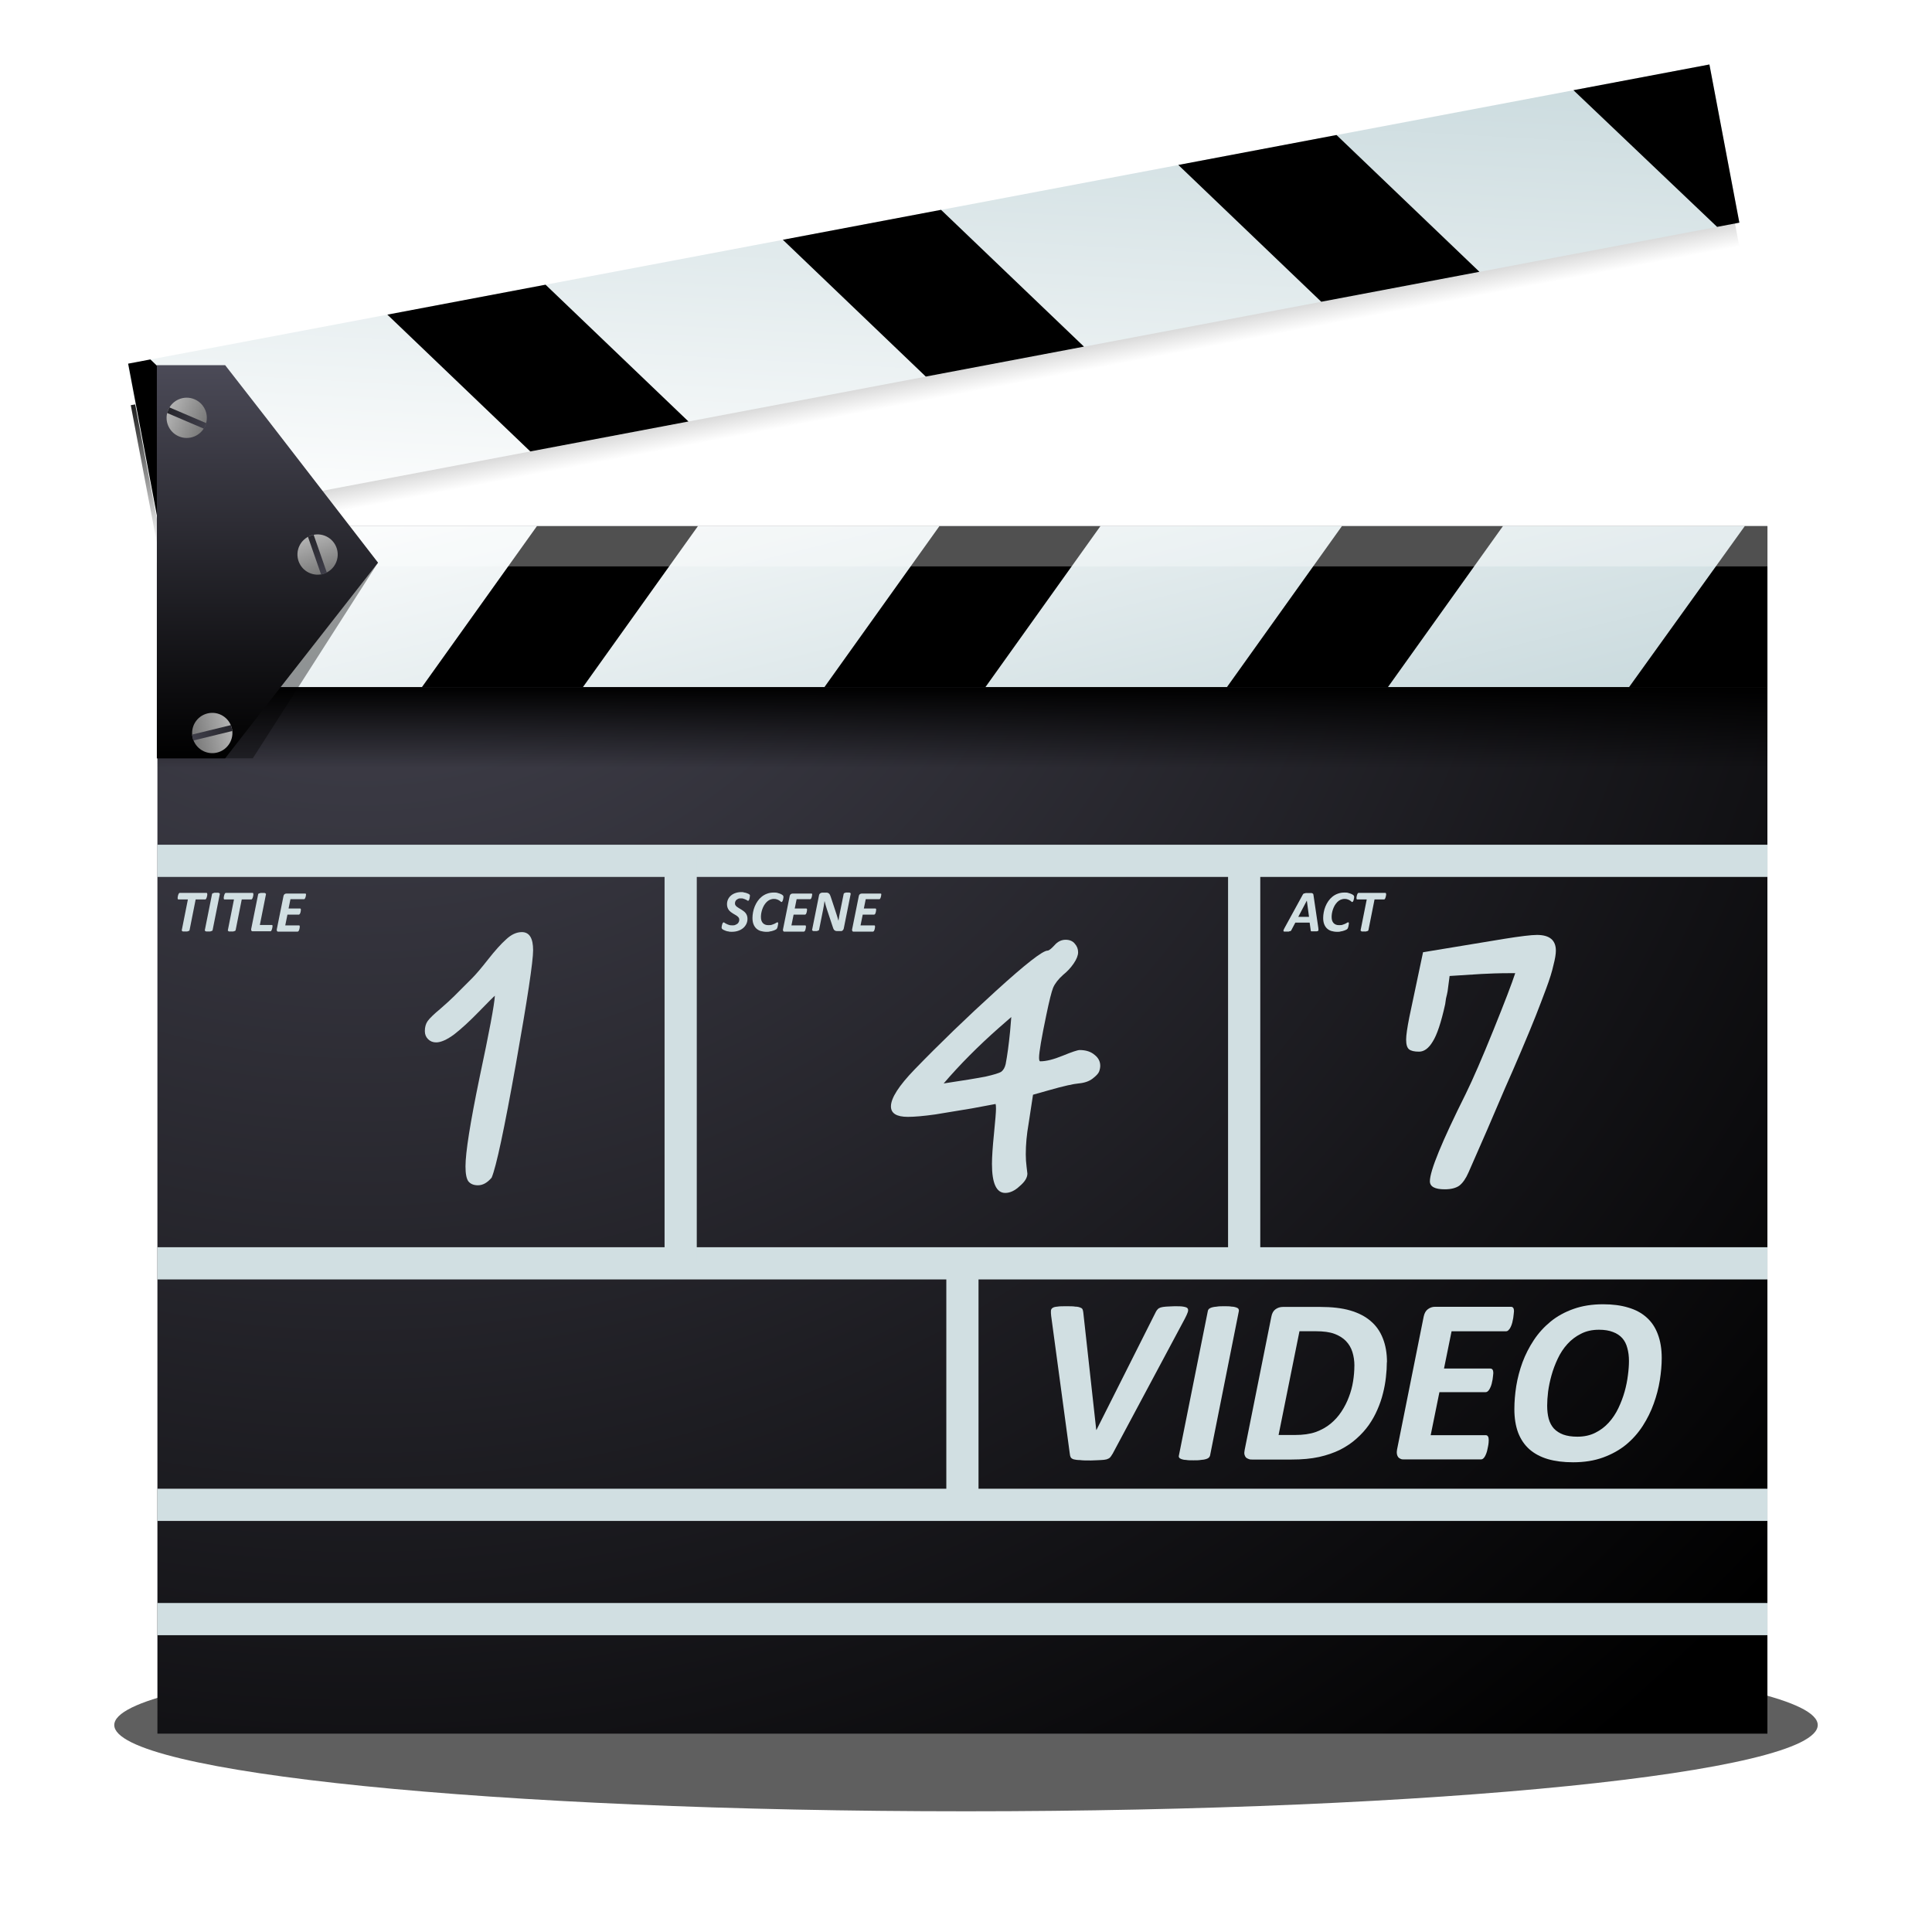 <?xml version="1.0" encoding="UTF-8" standalone="no"?>
<!-- Created with Inkscape (http://www.inkscape.org/) -->

<svg
   xmlns:dc="http://purl.org/dc/elements/1.1/"
   xmlns:cc="http://creativecommons.org/ns#"
   xmlns:rdf="http://www.w3.org/1999/02/22-rdf-syntax-ns#"
   xmlns:svg="http://www.w3.org/2000/svg"
   xmlns="http://www.w3.org/2000/svg"
   xmlns:xlink="http://www.w3.org/1999/xlink"
   xmlns:sodipodi="http://sodipodi.sourceforge.net/DTD/sodipodi-0.dtd"
   xmlns:inkscape="http://www.inkscape.org/namespaces/inkscape"
   width="48"
   height="48"
   id="svg3052"
   version="1.1"
   inkscape:version="0.47pre4 r22446"
   sodipodi:docname="emblem-video.svg"
   inkscape:export-filename="/home/andrea/Documenti/MeliaeSVG/48/apps/png/totem.png"
   inkscape:export-xdpi="240"
   inkscape:export-ydpi="240">
  <defs
     id="defs3054">
    <linearGradient
       id="linearGradient4663">
      <stop
         style="stop-color:#787878;stop-opacity:1;"
         offset="0"
         id="stop4665" />
      <stop
         style="stop-color:#b4b4b4;stop-opacity:1;"
         offset="1"
         id="stop4667" />
    </linearGradient>
    <linearGradient
       id="linearGradient4366">
      <stop
         style="stop-color:#ffffff;stop-opacity:1;"
         offset="0"
         id="stop4368" />
      <stop
         style="stop-color:#a4c0c6;stop-opacity:1;"
         offset="1"
         id="stop4370" />
    </linearGradient>
    <linearGradient
       id="linearGradient4358">
      <stop
         style="stop-color:#000000;stop-opacity:1;"
         offset="0"
         id="stop4360" />
      <stop
         style="stop-color:#000000;stop-opacity:0;"
         offset="1"
         id="stop4362" />
    </linearGradient>
    <linearGradient
       id="linearGradient4346">
      <stop
         style="stop-color:#4b4a57;stop-opacity:1;"
         offset="0"
         id="stop4348" />
      <stop
         style="stop-color:#000000;stop-opacity:1;"
         offset="1"
         id="stop4350" />
    </linearGradient>
    <inkscape:perspective
       sodipodi:type="inkscape:persp3d"
       inkscape:vp_x="0 : 526.18109 : 1"
       inkscape:vp_y="0 : 1000 : 0"
       inkscape:vp_z="744.09448 : 526.18109 : 1"
       inkscape:persp3d-origin="372.04724 : 350.78739 : 1"
       id="perspective3060" />
    <radialGradient
       inkscape:collect="always"
       xlink:href="#linearGradient4346"
       id="radialGradient4352"
       cx="9.554"
       cy="1011.688"
       fx="9.554"
       fy="1011.688"
       r="19.911"
       gradientTransform="matrix(1.6412741e-7,2.278,-2.378,1.9026356e-7,2414.937,992.112)"
       gradientUnits="userSpaceOnUse" />
    <linearGradient
       inkscape:collect="always"
       xlink:href="#linearGradient4358"
       id="linearGradient4364"
       x1="7.576"
       y1="1010.082"
       x2="7.576"
       y2="1012.085"
       gradientUnits="userSpaceOnUse"
       gradientTransform="translate(10.926,12.03)" />
    <linearGradient
       inkscape:collect="always"
       xlink:href="#linearGradient4366"
       id="linearGradient4372"
       x1="24.107"
       y1="1010.662"
       x2="29.586"
       y2="1032.886"
       gradientUnits="userSpaceOnUse"
       gradientTransform="translate(0,2)" />
    <linearGradient
       inkscape:collect="always"
       xlink:href="#linearGradient4358"
       id="linearGradient4564"
       gradientUnits="userSpaceOnUse"
       gradientTransform="matrix(0.983,-0.186,-0.186,-0.983,189.062,2018.198)"
       x1="21.961"
       y1="1020.112"
       x2="21.961"
       y2="1016.108" />
    <filter
       inkscape:collect="always"
       id="filter4568"
       x="-0.033"
       width="1.066"
       y="-0.326"
       height="1.653">
      <feGaussianBlur
         inkscape:collect="always"
         stdDeviation="0.583"
         id="feGaussianBlur4570" />
    </filter>
    <linearGradient
       inkscape:collect="always"
       xlink:href="#linearGradient4366"
       id="linearGradient4619"
       gradientUnits="userSpaceOnUse"
       gradientTransform="translate(-189.332,-2017.137)"
       x1="24.107"
       y1="1010.662"
       x2="29.586"
       y2="1032.886" />
    <linearGradient
       inkscape:collect="always"
       xlink:href="#linearGradient4346"
       id="linearGradient4655"
       x1="6.841"
       y1="1014.112"
       x2="6.841"
       y2="1022.112"
       gradientUnits="userSpaceOnUse"
       gradientTransform="matrix(1,0,0,1.221,0,-224.089)" />
    <linearGradient
       inkscape:collect="always"
       xlink:href="#linearGradient4663"
       id="linearGradient3644"
       gradientUnits="userSpaceOnUse"
       x1="4.777"
       y1="16.951"
       x2="5.714"
       y2="16.951" />
    <linearGradient
       inkscape:collect="always"
       xlink:href="#linearGradient4346"
       id="linearGradient3646"
       gradientUnits="userSpaceOnUse"
       x1="4.213"
       y1="1021.306"
       x2="7.147"
       y2="1021.306" />
    <linearGradient
       inkscape:collect="always"
       xlink:href="#linearGradient4663"
       id="linearGradient3654"
       gradientUnits="userSpaceOnUse"
       x1="4.777"
       y1="16.951"
       x2="5.714"
       y2="16.951" />
    <linearGradient
       inkscape:collect="always"
       xlink:href="#linearGradient4346"
       id="linearGradient3656"
       gradientUnits="userSpaceOnUse"
       x1="4.213"
       y1="1021.306"
       x2="7.147"
       y2="1021.306" />
    <linearGradient
       inkscape:collect="always"
       xlink:href="#linearGradient4663"
       id="linearGradient3664"
       gradientUnits="userSpaceOnUse"
       x1="4.777"
       y1="16.951"
       x2="5.714"
       y2="16.951" />
    <linearGradient
       inkscape:collect="always"
       xlink:href="#linearGradient4346"
       id="linearGradient3666"
       gradientUnits="userSpaceOnUse"
       x1="4.213"
       y1="1021.306"
       x2="7.147"
       y2="1021.306" />
    <filter
       inkscape:collect="always"
       id="filter3676"
       x="-0.09"
       width="1.181"
       y="-0.102"
       height="1.205">
      <feGaussianBlur
         inkscape:collect="always"
         stdDeviation="0.207"
         id="feGaussianBlur3678" />
    </filter>
    <radialGradient
       inkscape:collect="always"
       xlink:href="#linearGradient4346"
       id="radialGradient3894"
       gradientUnits="userSpaceOnUse"
       gradientTransform="matrix(1.6412741e-7,2.278,-2.378,1.9026356e-7,2414.937,992.112)"
       cx="9.554"
       cy="1011.688"
       fx="9.554"
       fy="1011.688"
       r="19.911" />
    <linearGradient
       inkscape:collect="always"
       xlink:href="#linearGradient4366"
       id="linearGradient3896"
       gradientUnits="userSpaceOnUse"
       gradientTransform="translate(0,2)"
       x1="24.107"
       y1="1010.662"
       x2="29.586"
       y2="1032.886" />
    <linearGradient
       inkscape:collect="always"
       xlink:href="#linearGradient4358"
       id="linearGradient3898"
       gradientUnits="userSpaceOnUse"
       gradientTransform="translate(10.926,12.03)"
       x1="7.576"
       y1="1010.082"
       x2="7.576"
       y2="1012.085" />
    <linearGradient
       inkscape:collect="always"
       xlink:href="#linearGradient4358"
       id="linearGradient3900"
       gradientUnits="userSpaceOnUse"
       gradientTransform="matrix(0.983,-0.186,-0.186,-0.983,189.062,2018.198)"
       x1="21.961"
       y1="1020.112"
       x2="21.961"
       y2="1016.108" />
    <linearGradient
       inkscape:collect="always"
       xlink:href="#linearGradient4366"
       id="linearGradient3902"
       gradientUnits="userSpaceOnUse"
       gradientTransform="translate(-189.332,-2017.137)"
       x1="24.107"
       y1="1010.662"
       x2="29.586"
       y2="1032.886" />
    <linearGradient
       inkscape:collect="always"
       xlink:href="#linearGradient4346"
       id="linearGradient3904"
       gradientUnits="userSpaceOnUse"
       gradientTransform="matrix(1,0,0,1.221,0,-224.089)"
       x1="6.841"
       y1="1014.112"
       x2="6.841"
       y2="1022.112" />
    <linearGradient
       inkscape:collect="always"
       xlink:href="#linearGradient4663"
       id="linearGradient3906"
       gradientUnits="userSpaceOnUse"
       x1="4.777"
       y1="16.951"
       x2="5.714"
       y2="16.951" />
    <linearGradient
       inkscape:collect="always"
       xlink:href="#linearGradient4346"
       id="linearGradient3908"
       gradientUnits="userSpaceOnUse"
       x1="4.213"
       y1="1021.306"
       x2="7.147"
       y2="1021.306" />
    <linearGradient
       inkscape:collect="always"
       xlink:href="#linearGradient4663"
       id="linearGradient3910"
       gradientUnits="userSpaceOnUse"
       x1="4.777"
       y1="16.951"
       x2="5.714"
       y2="16.951" />
    <linearGradient
       inkscape:collect="always"
       xlink:href="#linearGradient4346"
       id="linearGradient3912"
       gradientUnits="userSpaceOnUse"
       x1="4.213"
       y1="1021.306"
       x2="7.147"
       y2="1021.306" />
    <linearGradient
       inkscape:collect="always"
       xlink:href="#linearGradient4663"
       id="linearGradient3914"
       gradientUnits="userSpaceOnUse"
       x1="4.777"
       y1="16.951"
       x2="5.714"
       y2="16.951" />
    <linearGradient
       inkscape:collect="always"
       xlink:href="#linearGradient4346"
       id="linearGradient3916"
       gradientUnits="userSpaceOnUse"
       x1="4.213"
       y1="1021.306"
       x2="7.147"
       y2="1021.306" />
    <linearGradient
       inkscape:collect="always"
       xlink:href="#linearGradient4346"
       id="linearGradient2988"
       gradientUnits="userSpaceOnUse"
       gradientTransform="matrix(1,0,0,1.221,-0.196,-224.767)"
       x1="6.841"
       y1="1014.112"
       x2="6.841"
       y2="1022.112" />
    <linearGradient
       inkscape:collect="always"
       xlink:href="#linearGradient4366"
       id="linearGradient3004"
       gradientUnits="userSpaceOnUse"
       gradientTransform="matrix(0.983,-0.186,-0.186,-0.983,188.783,2016.492)"
       x1="24.107"
       y1="1010.662"
       x2="29.586"
       y2="1032.886" />
    <linearGradient
       inkscape:collect="always"
       xlink:href="#linearGradient4358"
       id="linearGradient3007"
       gradientUnits="userSpaceOnUse"
       gradientTransform="matrix(0.983,-0.186,-0.186,-0.983,188.865,2017.52)"
       x1="21.961"
       y1="1020.112"
       x2="21.961"
       y2="1016.108" />
    <linearGradient
       inkscape:collect="always"
       xlink:href="#linearGradient4358"
       id="linearGradient3016"
       gradientUnits="userSpaceOnUse"
       gradientTransform="translate(10.729,11.352)"
       x1="7.576"
       y1="1010.082"
       x2="7.576"
       y2="1012.085" />
    <linearGradient
       inkscape:collect="always"
       xlink:href="#linearGradient4366"
       id="linearGradient3019"
       gradientUnits="userSpaceOnUse"
       gradientTransform="translate(-0.196,1.322)"
       x1="24.107"
       y1="1010.662"
       x2="29.586"
       y2="1032.886" />
    <radialGradient
       inkscape:collect="always"
       xlink:href="#linearGradient4346"
       id="radialGradient3022"
       gradientUnits="userSpaceOnUse"
       gradientTransform="matrix(1.6412741e-7,2.278,-2.378,1.9026356e-7,2414.741,991.434)"
       cx="9.554"
       cy="1011.688"
       fx="9.554"
       fy="1011.688"
       r="19.911" />
  </defs>
  <sodipodi:namedview
     id="base"
     pagecolor="#ffffff"
     bordercolor="#666666"
     borderopacity="1.0"
     inkscape:pageopacity="0.0"
     inkscape:pageshadow="2"
     inkscape:zoom="11.313709"
     inkscape:cx="30.108144"
     inkscape:cy="8.3614038"
     inkscape:document-units="px"
     inkscape:current-layer="layer1"
     showgrid="false"
     inkscape:window-width="1280"
     inkscape:window-height="714"
     inkscape:window-x="0"
     inkscape:window-y="25"
     inkscape:window-maximized="1" />
  <g
     inkscape:label="Livello 1"
     inkscape:groupmode="layer"
     id="layer1"
     transform="translate(0,-1004.362)">
    <path
       style="fill:#333333;fill-opacity:0.784;stroke:none;filter:url(#filter4568)"
       d="m 45.161,1047.22 c 0,1.183 -9.474,2.143 -21.161,2.143 -11.687,0 -21.161,-0.959 -21.161,-2.143 0,-1.183 9.474,-2.143 21.161,-2.143 11.687,0 21.161,0.959 21.161,2.143 z"
       id="path4566" />
    <path
       style="fill:url(#radialGradient3022);fill-opacity:1;stroke:none"
       d="m 3.911,1017.434 40,0 0,30 -40,0 0,-30 z"
       id="rect3062" />
    <path
       style="fill:url(#linearGradient3019);fill-opacity:1;stroke:none"
       d="m 3.911,1017.434 40,0 0,4 -40,0 0,-4 z"
       id="rect4354" />
    <path
       style="fill:url(#linearGradient3016);fill-opacity:1;stroke:none"
       d="m 3.911,1021.434 40,0 0,2 -40,0 0,-2 z"
       id="rect4356" />
    <path
       style="fill:#000000;fill-opacity:1;stroke:none"
       d="m 23.339,1017.434 4,0 -2.857,4 -4,0 2.857,-4 z"
       id="rect4374" />
    <path
       style="fill:#000000;fill-opacity:1;stroke:none"
       d="m 33.339,1017.434 4,0 -2.857,4 -4,0 2.857,-4 z"
       id="rect4395" />
    <path
       style="fill:#000000;fill-opacity:1;stroke:none"
       d="m 43.348,1017.434 -2.875,4 3.438,0 0,-4 -0.562,0 z"
       id="rect4397" />
    <path
       style="fill:#000000;fill-opacity:1;stroke:none"
       d="m 13.339,1017.434 4,0 -2.857,4 -4,0 2.857,-4 z"
       id="rect4399" />
    <path
       style="fill:#000000;fill-opacity:1;stroke:none"
       d="m 3.929,1017.434 0,4 0.562,0 2.844,-4 -3.406,0 z"
       id="rect4401" />
    <path
       style="fill:#ffffff;fill-opacity:0.314;stroke:none"
       d="m 3.911,1017.434 40,0 0,1 -40,0 0,-1 z"
       id="rect4456" />
    <path
       style="fill:url(#linearGradient3007);fill-opacity:1;stroke:none"
       d="m 3.993,1018.359 39.303,-7.436 -0.744,-3.93 -39.303,7.436 0.744,3.93 z"
       id="rect4544" />
    <path
       style="fill:url(#linearGradient3004);fill-opacity:1;stroke:none"
       d="m 3.911,1017.331 39.303,-7.436 -0.744,-3.93 -39.303,7.436 0.744,3.93 z"
       id="rect4458" />
    <path
       style="fill:#000000;fill-opacity:1;stroke:none"
       d="m 23.001,1013.718 3.93,-0.744 -3.551,-3.399 -3.93,0.744 3.551,3.399 z"
       id="rect4460" />
    <path
       style="fill:#000000;fill-opacity:1;stroke:none"
       d="m 32.826,1011.859 3.93,-0.744 -3.551,-3.399 -3.93,0.744 3.551,3.399 z"
       id="rect4462" />
    <path
       id="path4464"
       d="m 42.661,1009.999 -3.569,-3.396 3.378,-0.639 0.744,3.93 -0.553,0.105 z"
       style="fill:#000000;fill-opacity:1;stroke:none" />
    <path
       style="fill:#000000;fill-opacity:1;stroke:none"
       d="m 13.175,1015.578 3.93,-0.744 -3.551,-3.399 -3.93,0.744 3.551,3.399 z"
       id="rect4466" />
    <path
       id="path4468"
       d="m 3.928,1017.327 -0.744,-3.93 0.553,-0.105 3.538,3.402 -3.347,0.633 z"
       style="fill:#000000;fill-opacity:1;stroke:none" />
    <path
       style="fill:#d1dfe2;fill-opacity:1;stroke:none"
       d="m 3.911,1025.349 40,0 0,0.8 -40,0 0,-0.8 z"
       id="rect4593" />
    <path
       style="fill:#d1dfe2;fill-opacity:1;stroke:none"
       d="m 3.911,1035.349 40,0 0,0.8 -40,0 0,-0.8 z"
       id="rect4595" />
    <path
       style="fill:#d1dfe2;fill-opacity:1;stroke:none"
       d="m 3.911,1041.349 40,0 0,0.8 -40,0 0,-0.8 z"
       id="rect4597" />
    <path
       style="fill:#d1dfe2;fill-opacity:1;stroke:none"
       d="m 3.911,1044.188 40,0 0,0.8 -40,0 0,-0.8 z"
       id="rect4599" />
    <path
       style="fill:#d1dfe2;fill-opacity:1;stroke:none"
       d="m 16.511,1035.748 0,-10.179 0.8,0 0,10.179 -0.8,0 z"
       id="rect4601" />
    <path
       style="fill:#d1dfe2;fill-opacity:1;stroke:none"
       d="m 30.511,1035.748 0,-10.179 0.8,0 0,10.179 -0.8,0 z"
       id="rect4603" />
    <path
       style="fill:#d1dfe2;fill-opacity:1;stroke:none"
       d="m 23.511,1041.829 0,-6.161 0.8,0 0,6.161 -0.8,0 z"
       id="rect4611" />
    <path
       id="path3674"
       d="m 3.897,1018.34 0,4.862 2.384,0 3.11,-4.862 -5.495,0 z"
       style="fill:#000000;fill-opacity:0.392;stroke:none;filter:url(#filter3676)"
       sodipodi:nodetypes="ccccc" />
    <path
       style="fill:url(#linearGradient2988);fill-opacity:1;stroke:none"
       d="m 3.897,1013.434 0,4.906 0,4.862 1.697,0 1.051,-1.35 2.747,-3.511 -2.747,-3.556 -1.051,-1.35 -1.697,0 z"
       id="path4641" />
    <g
       id="g3640"
       transform="matrix(0.972,-0.237,0.237,0.972,-241.8,31.083)">
      <path
         transform="matrix(1.067,0,0,1.067,-0.429,1003.225)"
         d="m 5.714,16.951 c 0,0.259 -0.21,0.469 -0.469,0.469 -0.259,0 -0.469,-0.21 -0.469,-0.469 0,-0.259 0.21,-0.469 0.469,-0.469 0.259,0 0.469,0.21 0.469,0.469 z"
         sodipodi:ry="0.46875"
         sodipodi:rx="0.46875"
         sodipodi:cy="16.950893"
         sodipodi:cx="5.2455359"
         id="path4657"
         style="fill:url(#linearGradient3906);fill-opacity:1;stroke:none"
         sodipodi:type="arc" />
      <path
         id="path4671"
         d="m 4.666,1021.231 0,0.15 1,0 0,-0.15 -1,0 z"
         style="font-size:medium;font-style:normal;font-variant:normal;font-weight:normal;font-stretch:normal;text-indent:0;text-align:start;text-decoration:none;line-height:normal;letter-spacing:normal;word-spacing:normal;text-transform:none;direction:ltr;block-progression:tb;writing-mode:lr-tb;text-anchor:start;color:#000000;fill:url(#linearGradient3908);fill-opacity:1;stroke:none;stroke-width:1px;marker:none;visibility:visible;display:inline;overflow:visible;enable-background:accumulate;font-family:'A.C.M.E. Secret Agent';-inkscape-font-specification:'A.C.M.E. Secret Agent'" />
    </g>
    <g
       transform="matrix(-0.919,-0.393,0.393,-0.919,-391.988,1955.359)"
       id="g3648">
      <path
         sodipodi:type="arc"
         style="fill:url(#linearGradient3910);fill-opacity:1;stroke:none"
         id="path3650"
         sodipodi:cx="5.2455359"
         sodipodi:cy="16.950893"
         sodipodi:rx="0.46875"
         sodipodi:ry="0.46875"
         d="m 5.714,16.951 c 0,0.259 -0.21,0.469 -0.469,0.469 -0.259,0 -0.469,-0.21 -0.469,-0.469 0,-0.259 0.21,-0.469 0.469,-0.469 0.259,0 0.469,0.21 0.469,0.469 z"
         transform="matrix(1.067,0,0,1.067,-0.429,1003.225)" />
      <path
         style="font-size:medium;font-style:normal;font-variant:normal;font-weight:normal;font-stretch:normal;text-indent:0;text-align:start;text-decoration:none;line-height:normal;letter-spacing:normal;word-spacing:normal;text-transform:none;direction:ltr;block-progression:tb;writing-mode:lr-tb;text-anchor:start;color:#000000;fill:url(#linearGradient3912);fill-opacity:1;stroke:none;stroke-width:1px;marker:none;visibility:visible;display:inline;overflow:visible;enable-background:accumulate;font-family:'A.C.M.E. Secret Agent';-inkscape-font-specification:'A.C.M.E. Secret Agent'"
         d="m 4.666,1021.231 0,0.15 1,0 0,-0.15 -1,0 z"
         id="path3652" />
    </g>
    <g
       id="g3658"
       transform="matrix(-0.329,-0.944,0.944,-0.329,-954.528,1359.029)">
      <path
         transform="matrix(1.067,0,0,1.067,-0.429,1003.225)"
         d="m 5.714,16.951 c 0,0.259 -0.21,0.469 -0.469,0.469 -0.259,0 -0.469,-0.21 -0.469,-0.469 0,-0.259 0.21,-0.469 0.469,-0.469 0.259,0 0.469,0.21 0.469,0.469 z"
         sodipodi:ry="0.46875"
         sodipodi:rx="0.46875"
         sodipodi:cy="16.950893"
         sodipodi:cx="5.2455359"
         id="path3660"
         style="fill:url(#linearGradient3914);fill-opacity:1;stroke:none"
         sodipodi:type="arc" />
      <path
         id="path3662"
         d="m 4.666,1021.231 0,0.15 1,0 0,-0.15 -1,0 z"
         style="font-size:medium;font-style:normal;font-variant:normal;font-weight:normal;font-stretch:normal;text-indent:0;text-align:start;text-decoration:none;line-height:normal;letter-spacing:normal;word-spacing:normal;text-transform:none;direction:ltr;block-progression:tb;writing-mode:lr-tb;text-anchor:start;color:#000000;fill:url(#linearGradient3916);fill-opacity:1;stroke:none;stroke-width:1px;marker:none;visibility:visible;display:inline;overflow:visible;enable-background:accumulate;font-family:'A.C.M.E. Secret Agent';-inkscape-font-specification:'A.C.M.E. Secret Agent'" />
    </g>
    <g
       style="font-size:6px;font-style:italic;font-variant:normal;font-weight:bold;font-stretch:normal;fill:#d1dfe2;fill-opacity:1;stroke:none;font-family:Calibri;-inkscape-font-specification:'A.C.M.E. Secret Agent Italic'"
       id="text3025">
      <path
         d="m 27.635,1040.49 c -0.018,0.033 -0.036,0.061 -0.056,0.082 -0.02,0.02 -0.048,0.035 -0.085,0.047 -0.037,0.01 -0.087,0.016 -0.149,0.018 -0.061,0 -0.141,0.01 -0.24,0.01 -0.115,0 -0.207,-0 -0.275,-0.01 -0.068,-0 -0.12,-0.01 -0.155,-0.018 -0.035,-0.012 -0.06,-0.028 -0.073,-0.05 -0.012,-0.021 -0.02,-0.051 -0.023,-0.088 l -0.463,-3.425 c -0.006,-0.053 -0.008,-0.095 -0.006,-0.126 0.002,-0.033 0.016,-0.058 0.041,-0.073 0.025,-0.018 0.064,-0.028 0.117,-0.032 0.055,-0.01 0.13,-0.01 0.226,-0.01 0.096,0 0.17,0 0.223,0.01 0.055,0 0.096,0.012 0.123,0.024 0.029,0.01 0.048,0.024 0.056,0.044 0.008,0.019 0.014,0.045 0.018,0.076 l 0.322,2.918 0.006,0 1.474,-2.93 c 0.014,-0.027 0.029,-0.05 0.047,-0.067 0.018,-0.02 0.042,-0.034 0.073,-0.044 0.033,-0.01 0.076,-0.017 0.129,-0.021 0.055,-0 0.126,-0.01 0.214,-0.01 0.094,0 0.167,0 0.22,0.01 0.053,0.01 0.088,0.019 0.105,0.041 0.018,0.022 0.02,0.054 0.006,0.097 -0.014,0.041 -0.039,0.097 -0.076,0.167 l -1.796,3.36"
         style=""
         id="path3030" />
      <path
         d="m 30.064,1040.522 c -0.004,0.019 -0.014,0.037 -0.029,0.053 -0.016,0.016 -0.04,0.028 -0.073,0.038 -0.031,0.01 -0.072,0.017 -0.123,0.02 -0.051,0.01 -0.113,0.01 -0.188,0.01 -0.076,0 -0.139,-0 -0.188,-0.01 -0.047,-0 -0.084,-0.011 -0.111,-0.02 -0.027,-0.01 -0.046,-0.022 -0.056,-0.038 -0.01,-0.016 -0.012,-0.033 -0.006,-0.053 l 0.718,-3.586 c 0.002,-0.02 0.011,-0.037 0.026,-0.053 0.018,-0.016 0.042,-0.028 0.073,-0.038 0.033,-0.01 0.074,-0.017 0.123,-0.02 0.051,-0.01 0.113,-0.01 0.188,-0.01 0.074,0 0.135,0 0.182,0.01 0.049,0 0.087,0.011 0.114,0.02 0.029,0.01 0.048,0.022 0.056,0.038 0.01,0.016 0.013,0.033 0.009,0.053 l -0.715,3.586"
         style=""
         id="path3032" />
      <path
         d="m 34.456,1038.205 c -4e-6,0.117 -0.008,0.241 -0.023,0.372 -0.014,0.131 -0.038,0.265 -0.073,0.401 -0.033,0.135 -0.079,0.27 -0.138,0.404 -0.057,0.133 -0.128,0.261 -0.214,0.384 -0.086,0.121 -0.188,0.234 -0.308,0.34 -0.117,0.105 -0.253,0.197 -0.407,0.275 -0.154,0.076 -0.328,0.136 -0.521,0.179 -0.193,0.043 -0.424,0.064 -0.691,0.064 l -0.964,0 c -0.031,0 -0.062,-0 -0.091,-0.012 -0.027,-0.01 -0.051,-0.021 -0.07,-0.038 -0.018,-0.02 -0.03,-0.045 -0.038,-0.076 -0.006,-0.031 -0.004,-0.07 0.006,-0.117 l 0.662,-3.305 c 0.016,-0.086 0.05,-0.147 0.103,-0.185 0.053,-0.039 0.115,-0.059 0.188,-0.059 l 0.914,0 c 0.301,0 0.552,0.029 0.753,0.088 0.203,0.059 0.372,0.145 0.507,0.261 0.137,0.115 0.238,0.259 0.305,0.431 0.068,0.17 0.103,0.367 0.103,0.592 m -0.809,0.091 c -3e-6,-0.123 -0.017,-0.237 -0.05,-0.343 -0.033,-0.105 -0.087,-0.196 -0.161,-0.273 -0.074,-0.076 -0.17,-0.136 -0.287,-0.179 -0.115,-0.043 -0.271,-0.064 -0.466,-0.064 l -0.401,0 -0.519,2.578 0.404,0 c 0.205,0 0.377,-0.024 0.516,-0.073 0.141,-0.051 0.264,-0.119 0.369,-0.205 0.107,-0.088 0.198,-0.189 0.272,-0.302 0.076,-0.115 0.138,-0.236 0.185,-0.363 0.049,-0.127 0.084,-0.257 0.105,-0.39 0.021,-0.133 0.032,-0.262 0.032,-0.387"
         style=""
         id="path3034" />
      <path
         d="m 37.614,1036.945 c -3e-6,0.012 -0.002,0.032 -0.006,0.062 -0.002,0.029 -0.006,0.062 -0.012,0.1 -0.006,0.035 -0.014,0.072 -0.023,0.111 -0.01,0.039 -0.022,0.075 -0.038,0.108 -0.014,0.031 -0.031,0.058 -0.053,0.079 -0.02,0.022 -0.041,0.032 -0.064,0.032 l -1.354,0 -0.188,0.926 1.148,0 c 0.027,0 0.047,0.01 0.059,0.029 0.012,0.02 0.018,0.047 0.018,0.082 -3e-6,0.014 -0.002,0.035 -0.006,0.064 -0.002,0.027 -0.006,0.06 -0.012,0.097 -0.006,0.035 -0.014,0.071 -0.023,0.108 -0.01,0.037 -0.022,0.071 -0.038,0.102 -0.014,0.031 -0.03,0.057 -0.05,0.076 -0.02,0.019 -0.041,0.029 -0.064,0.029 l -1.146,0 -0.217,1.069 1.371,0 c 0.023,0 0.041,0.011 0.053,0.032 0.012,0.02 0.018,0.049 0.018,0.088 -2e-6,0.014 -9.79e-4,0.035 -0.003,0.064 -0.002,0.029 -0.007,0.062 -0.015,0.1 -0.006,0.035 -0.014,0.071 -0.023,0.108 -0.01,0.037 -0.022,0.072 -0.038,0.105 -0.014,0.031 -0.03,0.057 -0.05,0.076 -0.02,0.02 -0.042,0.029 -0.067,0.029 l -1.904,0 c -0.031,0 -0.06,-0 -0.085,-0.012 -0.025,-0.01 -0.047,-0.024 -0.064,-0.044 -0.016,-0.021 -0.026,-0.047 -0.032,-0.076 -0.006,-0.031 -0.005,-0.068 0.003,-0.111 l 0.662,-3.305 c 0.018,-0.086 0.053,-0.147 0.105,-0.185 0.053,-0.039 0.111,-0.059 0.176,-0.059 l 1.887,0 c 0.051,0 0.076,0.037 0.076,0.111"
         style=""
         id="path3036" />
      <path
         d="m 41.285,1038.102 c -4e-6,0.172 -0.016,0.355 -0.047,0.551 -0.031,0.195 -0.082,0.39 -0.152,0.583 -0.068,0.191 -0.159,0.375 -0.272,0.551 -0.113,0.176 -0.251,0.331 -0.413,0.466 -0.162,0.133 -0.353,0.239 -0.571,0.319 -0.219,0.08 -0.468,0.12 -0.747,0.12 -0.236,0 -0.445,-0.026 -0.627,-0.079 -0.18,-0.053 -0.332,-0.134 -0.457,-0.243 -0.123,-0.109 -0.217,-0.247 -0.281,-0.413 -0.062,-0.166 -0.094,-0.361 -0.094,-0.586 0,-0.183 0.016,-0.375 0.047,-0.574 0.033,-0.201 0.085,-0.397 0.155,-0.589 0.072,-0.193 0.166,-0.377 0.281,-0.551 0.115,-0.174 0.254,-0.327 0.416,-0.46 0.162,-0.133 0.352,-0.237 0.568,-0.314 0.217,-0.078 0.463,-0.117 0.738,-0.117 0.236,0 0.444,0.027 0.624,0.082 0.182,0.053 0.334,0.135 0.457,0.246 0.123,0.109 0.216,0.248 0.278,0.416 0.064,0.168 0.097,0.365 0.097,0.592 m -0.814,0.073 c -3e-6,-0.119 -0.014,-0.227 -0.041,-0.322 -0.025,-0.098 -0.067,-0.18 -0.126,-0.246 -0.059,-0.066 -0.136,-0.117 -0.231,-0.152 -0.094,-0.037 -0.209,-0.056 -0.346,-0.056 -0.17,0 -0.319,0.033 -0.448,0.1 -0.129,0.064 -0.241,0.149 -0.337,0.255 -0.096,0.105 -0.176,0.227 -0.24,0.363 -0.064,0.135 -0.116,0.273 -0.155,0.413 -0.039,0.139 -0.067,0.274 -0.085,0.407 -0.016,0.133 -0.023,0.249 -0.023,0.349 -1e-6,0.121 0.013,0.23 0.038,0.325 0.027,0.096 0.07,0.177 0.129,0.243 0.061,0.064 0.138,0.114 0.231,0.149 0.096,0.035 0.213,0.053 0.352,0.053 0.168,0 0.316,-0.032 0.445,-0.097 0.129,-0.064 0.24,-0.148 0.334,-0.252 0.096,-0.105 0.176,-0.226 0.24,-0.36 0.064,-0.135 0.116,-0.272 0.155,-0.41 0.039,-0.139 0.066,-0.275 0.082,-0.407 0.018,-0.133 0.026,-0.251 0.026,-0.354"
         style=""
         id="path3038" />
    </g>
    <g
       style="font-size:1.5px;font-style:italic;font-variant:normal;font-weight:bold;font-stretch:normal;fill:#d1dfe2;fill-opacity:1;stroke:none;font-family:Calibri;-inkscape-font-specification:'A.C.M.E. Secret Agent Italic'"
       id="text3684"
       transform="translate(-0.196,-0.678)">
      <path
         d="m 5.346,1027.258 c -9e-7,0 -4.892e-4,0.01 -0.001,0.017 -4.891e-4,0.01 -0.002,0.016 -0.004,0.025 -0.001,0.01 -0.004,0.019 -0.007,0.029 -0.002,0.01 -0.006,0.019 -0.01,0.027 -0.003,0.01 -0.008,0.015 -0.013,0.02 -0.005,0.01 -0.01,0.01 -0.016,0.01 l -0.238,0 -0.152,0.764 c -0.001,0 -0.004,0.01 -0.008,0.013 -0.004,0 -0.01,0.01 -0.018,0.01 -0.008,0 -0.018,0 -0.031,0.01 -0.012,0 -0.028,0 -0.047,0 -0.019,0 -0.034,-8e-4 -0.046,0 -0.012,0 -0.022,0 -0.029,-0.01 -0.006,0 -0.011,-0.01 -0.013,-0.01 -0.002,0 -0.002,-0.01 -0.001,-0.013 l 0.152,-0.764 -0.236,0 c -0.007,0 -0.012,0 -0.015,-0.01 -0.002,-0.01 -0.004,-0.013 -0.004,-0.022 -1e-7,0 2.44e-4,-0.01 7.324e-4,-0.017 9.764e-4,-0.01 0.002,-0.016 0.004,-0.026 0.002,-0.01 0.004,-0.019 0.007,-0.029 0.003,-0.01 0.006,-0.02 0.01,-0.028 0.004,-0.01 0.008,-0.015 0.013,-0.02 0.005,-0.01 0.01,-0.01 0.016,-0.01 l 0.668,0 c 0.006,0 0.01,0 0.013,0.01 0.003,0.01 0.005,0.013 0.005,0.023"
         id="path3791" />
      <path
         d="m 5.478,1028.149 c -9.768e-4,0 -0.003,0.01 -0.007,0.013 -0.004,0 -0.01,0.01 -0.018,0.01 -0.008,0 -0.018,0 -0.031,0.01 -0.013,0 -0.028,0 -0.047,0 -0.019,0 -0.035,-8e-4 -0.047,0 -0.012,-10e-4 -0.021,0 -0.028,-0.01 -0.007,0 -0.011,-0.01 -0.014,-0.01 -0.002,0 -0.003,-0.01 -0.001,-0.013 l 0.179,-0.896 c 4.88e-4,0 0.003,-0.01 0.007,-0.013 0.004,0 0.01,-0.01 0.018,-0.01 0.008,0 0.019,0 0.031,-0.01 0.013,0 0.028,0 0.047,0 0.019,0 0.034,8e-4 0.045,0 0.012,0 0.022,0 0.029,0.01 0.007,0 0.012,0.01 0.014,0.01 0.002,0 0.003,0.01 0.002,0.013 l -0.179,0.896"
         id="path3793" />
      <path
         d="m 6.491,1027.258 c -9e-7,0 -4.891e-4,0.01 -0.001,0.017 -4.891e-4,0.01 -0.002,0.016 -0.004,0.025 -0.001,0.01 -0.004,0.019 -0.007,0.029 -0.002,0.01 -0.006,0.019 -0.01,0.027 -0.003,0.01 -0.008,0.015 -0.013,0.02 -0.005,0.01 -0.01,0.01 -0.016,0.01 l -0.238,0 -0.152,0.764 c -0.001,0 -0.004,0.01 -0.008,0.013 -0.004,0 -0.01,0.01 -0.018,0.01 -0.008,0 -0.018,0 -0.031,0.01 -0.012,0 -0.028,0 -0.047,0 -0.019,0 -0.034,-8e-4 -0.046,0 -0.012,0 -0.022,0 -0.029,-0.01 -0.006,0 -0.011,-0.01 -0.013,-0.01 -0.002,0 -0.002,-0.01 -0.001,-0.013 l 0.152,-0.764 -0.236,0 c -0.007,0 -0.012,0 -0.015,-0.01 -0.002,-0.01 -0.004,-0.013 -0.004,-0.022 -1e-7,0 2.44e-4,-0.01 7.324e-4,-0.017 9.764e-4,-0.01 0.002,-0.016 0.004,-0.026 0.002,-0.01 0.004,-0.019 0.007,-0.029 0.003,-0.01 0.006,-0.02 0.01,-0.028 0.004,-0.01 0.008,-0.015 0.013,-0.02 0.005,-0.01 0.01,-0.01 0.016,-0.01 l 0.668,0 c 0.006,0 0.01,0 0.013,0.01 0.003,0.01 0.005,0.013 0.005,0.023"
         id="path3795" />
      <path
         d="m 6.967,1028.045 c -6e-7,0 -4.889e-4,0.01 -0.001,0.017 -4.888e-4,0.01 -0.002,0.016 -0.004,0.026 -0.001,0.01 -0.004,0.02 -0.007,0.03 -0.002,0.01 -0.006,0.02 -0.01,0.028 -0.003,0.01 -0.008,0.015 -0.012,0.021 -0.005,0.01 -0.01,0.01 -0.017,0.01 l -0.434,0 c -0.008,0 -0.015,-10e-4 -0.022,0 -0.006,0 -0.012,-0.01 -0.016,-0.011 -0.004,-0.01 -0.007,-0.012 -0.008,-0.019 -0.001,-0.01 -0.001,-0.017 7.324e-4,-0.028 l 0.173,-0.861 c 4.881e-4,0 0.003,-0.01 0.007,-0.013 0.004,0 0.01,-0.01 0.018,-0.01 0.008,0 0.019,0 0.031,-0.01 0.013,0 0.029,0 0.048,0 0.019,0 0.034,8e-4 0.046,0 0.012,10e-4 0.022,0 0.029,0.01 0.007,0 0.011,0.01 0.013,0.01 0.002,0 0.003,0.01 0.002,0.013 l -0.152,0.763 0.299,0 c 0.007,0 0.011,0 0.014,0.01 0.003,0.01 0.004,0.013 0.004,0.021"
         id="path3797" />
      <path
         d="m 7.799,1027.255 c -7e-7,0 -4.89e-4,0.01 -0.001,0.015 -4.891e-4,0.01 -0.001,0.016 -0.003,0.025 -0.001,0.01 -0.003,0.018 -0.006,0.028 -0.002,0.01 -0.006,0.019 -0.01,0.027 -0.003,0.01 -0.008,0.014 -0.013,0.02 -0.005,0.01 -0.01,0.01 -0.016,0.01 l -0.338,0 -0.047,0.232 0.287,0 c 0.007,0 0.012,0 0.015,0.01 0.003,0 0.004,0.012 0.004,0.02 -6e-7,0 -4.889e-4,0.01 -0.001,0.016 -4.89e-4,0.01 -0.001,0.015 -0.003,0.024 -0.001,0.01 -0.003,0.018 -0.006,0.027 -0.002,0.01 -0.006,0.018 -0.01,0.026 -0.003,0.01 -0.008,0.014 -0.012,0.019 -0.005,0 -0.01,0.01 -0.016,0.01 l -0.286,0 -0.054,0.267 0.343,0 c 0.006,0 0.01,0 0.013,0.01 0.003,0 0.004,0.012 0.004,0.022 -6e-7,0 -2.447e-4,0.01 -7.324e-4,0.016 -4.889e-4,0.01 -0.002,0.016 -0.004,0.025 -0.001,0.01 -0.003,0.018 -0.006,0.027 -0.002,0.01 -0.006,0.018 -0.01,0.026 -0.003,0.01 -0.008,0.014 -0.012,0.019 -0.005,0 -0.01,0.01 -0.017,0.01 l -0.476,0 c -0.008,0 -0.015,-10e-4 -0.021,0 -0.006,0 -0.012,-0.01 -0.016,-0.011 -0.004,-0.01 -0.007,-0.012 -0.008,-0.019 -0.001,-0.01 -0.001,-0.017 7.324e-4,-0.028 l 0.166,-0.826 c 0.004,-0.022 0.013,-0.037 0.026,-0.046 0.013,-0.01 0.028,-0.015 0.044,-0.015 l 0.472,0 c 0.013,0 0.019,0.01 0.019,0.028"
         id="path3799" />
    </g>
    <g
       style="font-size:1.5px;font-style:italic;font-variant:normal;font-weight:bold;font-stretch:normal;fill:#d1dfe2;fill-opacity:1;stroke:none;font-family:Calibri;-inkscape-font-specification:'A.C.M.E. Secret Agent Italic'"
       id="text3688"
       transform="translate(-0.196,-0.678)">
      <path
         d="m 18.827,1027.299 c -1e-6,0 -4.89e-4,0.01 -0.002,0.017 -4.89e-4,0.01 -0.002,0.015 -0.003,0.024 -0.002,0.01 -0.003,0.018 -0.006,0.027 -0.002,0.01 -0.005,0.017 -0.008,0.025 -0.003,0.01 -0.006,0.013 -0.01,0.018 -0.004,0 -0.008,0.01 -0.012,0.01 -0.007,0 -0.015,0 -0.026,-0.01 -0.01,-0.01 -0.023,-0.013 -0.038,-0.02 -0.015,-0.01 -0.032,-0.014 -0.052,-0.02 -0.02,-0.01 -0.043,-0.01 -0.068,-0.01 -0.026,0 -0.049,0 -0.067,0.011 -0.018,0.01 -0.033,0.017 -0.045,0.029 -0.012,0.012 -0.021,0.025 -0.026,0.04 -0.005,0.015 -0.008,0.029 -0.008,0.045 -10e-7,0.018 0.004,0.033 0.013,0.047 0.009,0.013 0.021,0.026 0.035,0.037 0.015,0.011 0.031,0.022 0.05,0.033 0.019,0.011 0.038,0.022 0.057,0.034 0.02,0.012 0.039,0.025 0.057,0.039 0.019,0.014 0.036,0.03 0.051,0.048 0.015,0.018 0.026,0.039 0.035,0.063 0.009,0.023 0.013,0.051 0.013,0.081 -10e-7,0.046 -0.009,0.089 -0.028,0.128 -0.019,0.039 -0.045,0.073 -0.079,0.102 -0.034,0.029 -0.075,0.052 -0.123,0.068 -0.048,0.017 -0.101,0.025 -0.16,0.025 -0.032,0 -0.061,0 -0.088,-0.01 -0.027,0 -0.051,-0.011 -0.072,-0.018 -0.021,-0.01 -0.038,-0.015 -0.052,-0.023 -0.014,-0.01 -0.025,-0.016 -0.031,-0.024 -0.007,-0.01 -0.01,-0.018 -0.01,-0.033 0,0 4.88e-4,-0.01 0.002,-0.018 9.77e-4,-0.01 0.002,-0.016 0.004,-0.025 0.002,-0.01 0.004,-0.019 0.007,-0.028 0.002,-0.01 0.005,-0.018 0.009,-0.026 0.003,-0.01 0.007,-0.014 0.011,-0.019 0.004,0 0.009,-0.01 0.014,-0.01 0.008,0 0.018,0 0.029,0.012 0.012,0.01 0.026,0.016 0.043,0.025 0.017,0.01 0.037,0.017 0.061,0.025 0.023,0.01 0.052,0.012 0.084,0.012 0.029,0 0.054,0 0.075,-0.011 0.022,-0.01 0.04,-0.017 0.055,-0.03 0.015,-0.013 0.026,-0.027 0.033,-0.044 0.008,-0.017 0.012,-0.036 0.012,-0.056 -1e-6,-0.018 -0.004,-0.034 -0.013,-0.048 -0.009,-0.014 -0.021,-0.026 -0.035,-0.037 -0.014,-0.012 -0.031,-0.023 -0.049,-0.033 -0.018,-0.01 -0.037,-0.021 -0.056,-0.033 -0.019,-0.012 -0.038,-0.024 -0.056,-0.038 -0.018,-0.014 -0.034,-0.03 -0.049,-0.048 -0.014,-0.019 -0.026,-0.04 -0.034,-0.064 -0.009,-0.024 -0.013,-0.052 -0.013,-0.083 -10e-7,-0.044 0.009,-0.084 0.026,-0.121 0.018,-0.037 0.042,-0.069 0.073,-0.095 0.031,-0.027 0.069,-0.048 0.112,-0.062 0.043,-0.015 0.091,-0.023 0.144,-0.023 0.024,0 0.048,0 0.07,0.01 0.022,0 0.042,0.01 0.06,0.014 0.018,0.01 0.033,0.011 0.046,0.018 0.013,0.01 0.021,0.013 0.026,0.017 0.005,0 0.008,0.01 0.01,0.015 0.002,0 0.004,0.011 0.004,0.019"
         id="path3780" />
      <path
         d="m 19.661,1027.319 c -1e-6,0.014 -0.002,0.032 -0.007,0.055 -0.004,0.023 -0.01,0.042 -0.018,0.056 -0.007,0.014 -0.015,0.02 -0.023,0.02 -0.006,0 -0.014,0 -0.023,-0.012 -0.009,-0.01 -0.02,-0.017 -0.034,-0.026 -0.014,-0.01 -0.032,-0.018 -0.054,-0.026 -0.022,-0.01 -0.049,-0.013 -0.082,-0.013 -0.036,0 -0.069,0.01 -0.099,0.022 -0.03,0.014 -0.056,0.033 -0.08,0.057 -0.023,0.024 -0.044,0.051 -0.062,0.081 -0.018,0.031 -0.032,0.063 -0.044,0.096 -0.011,0.033 -0.02,0.066 -0.026,0.1 -0.005,0.033 -0.008,0.063 -0.008,0.091 0,0.034 0.004,0.064 0.012,0.09 0.009,0.026 0.021,0.047 0.037,0.064 0.016,0.017 0.036,0.03 0.059,0.039 0.023,0.01 0.05,0.012 0.079,0.012 0.035,0 0.064,0 0.089,-0.011 0.025,-0.01 0.046,-0.015 0.063,-0.024 0.018,-0.01 0.032,-0.017 0.043,-0.024 0.012,-0.01 0.022,-0.011 0.031,-0.011 0.006,0 0.011,0 0.012,0.01 0.002,0 0.004,0.011 0.004,0.019 0,0 -4.89e-4,0.01 -0.002,0.015 -9.78e-4,0.01 -0.002,0.015 -0.004,0.023 -0.002,0.01 -0.003,0.018 -0.005,0.028 -0.002,0.01 -0.004,0.019 -0.007,0.028 -0.002,0.01 -0.005,0.016 -0.009,0.023 -0.003,0.01 -0.007,0.013 -0.012,0.018 -0.005,0.01 -0.016,0.013 -0.031,0.021 -0.016,0.01 -0.035,0.016 -0.057,0.023 -0.022,0.01 -0.048,0.013 -0.076,0.018 -0.028,0.01 -0.059,0.01 -0.091,0.01 -0.053,0 -0.101,-0.01 -0.144,-0.021 -0.042,-0.014 -0.079,-0.036 -0.108,-0.064 -0.03,-0.029 -0.053,-0.065 -0.069,-0.108 -0.016,-0.043 -0.024,-0.094 -0.024,-0.152 0,-0.045 0.005,-0.092 0.014,-0.141 0.009,-0.049 0.023,-0.097 0.042,-0.144 0.019,-0.047 0.043,-0.091 0.072,-0.133 0.029,-0.042 0.063,-0.079 0.102,-0.11 0.04,-0.032 0.084,-0.057 0.134,-0.075 0.05,-0.019 0.106,-0.028 0.167,-0.028 0.034,0 0.066,0 0.097,0.011 0.031,0.01 0.057,0.016 0.08,0.028 0.023,0.012 0.039,0.022 0.048,0.032 0.009,0.01 0.014,0.021 0.014,0.036"
         id="path3782" />
      <path
         d="m 20.375,1027.255 c -1e-6,0 -4.89e-4,0.01 -0.002,0.015 -4.89e-4,0.01 -0.002,0.016 -0.003,0.025 -0.002,0.01 -0.003,0.018 -0.006,0.028 -0.002,0.01 -0.006,0.019 -0.009,0.027 -0.003,0.01 -0.008,0.014 -0.013,0.02 -0.005,0.01 -0.01,0.01 -0.016,0.01 l -0.338,0 -0.047,0.232 0.287,0 c 0.007,0 0.012,0 0.015,0.01 0.003,0 0.004,0.012 0.004,0.02 0,0 -4.89e-4,0.01 -0.002,0.016 -4.89e-4,0.01 -0.002,0.015 -0.003,0.024 -0.002,0.01 -0.003,0.018 -0.006,0.027 -0.002,0.01 -0.006,0.018 -0.009,0.026 -0.003,0.01 -0.008,0.014 -0.012,0.019 -0.005,0 -0.01,0.01 -0.016,0.01 l -0.286,0 -0.054,0.267 0.343,0 c 0.006,0 0.01,0 0.013,0.01 0.003,0 0.004,0.012 0.004,0.022 -10e-7,0 -2.45e-4,0.01 -7.33e-4,0.016 -4.89e-4,0.01 -0.002,0.016 -0.004,0.025 -0.002,0.01 -0.003,0.018 -0.006,0.027 -0.002,0.01 -0.006,0.018 -0.009,0.026 -0.003,0.01 -0.008,0.014 -0.012,0.019 -0.005,0 -0.011,0.01 -0.017,0.01 l -0.476,0 c -0.008,0 -0.015,-10e-4 -0.021,0 -0.006,0 -0.012,-0.01 -0.016,-0.011 -0.004,-0.01 -0.007,-0.012 -0.008,-0.019 -0.002,-0.01 -0.001,-0.017 7.32e-4,-0.028 l 0.166,-0.826 c 0.004,-0.022 0.013,-0.037 0.026,-0.046 0.013,-0.01 0.028,-0.015 0.044,-0.015 l 0.472,0 c 0.013,0 0.019,0.01 0.019,0.028"
         id="path3784" />
      <path
         d="m 21.159,1028.107 c -0.002,0.011 -0.006,0.021 -0.012,0.03 -0.005,0.01 -0.012,0.016 -0.02,0.022 -0.007,0.01 -0.016,0.01 -0.025,0.013 -0.009,0 -0.018,0 -0.028,0 l -0.082,0 c -0.018,0 -0.032,0 -0.043,-0.01 -0.011,0 -0.021,-0.01 -0.029,-0.018 -0.008,-0.01 -0.015,-0.021 -0.021,-0.036 -0.006,-0.015 -0.013,-0.034 -0.02,-0.058 l -0.14,-0.423 c -0.011,-0.033 -0.021,-0.066 -0.03,-0.099 -0.009,-0.033 -0.017,-0.066 -0.026,-0.099 l -0.002,0 c -0.005,0.039 -0.011,0.077 -0.017,0.114 -0.006,0.037 -0.013,0.074 -0.021,0.112 l -0.097,0.484 c -9.77e-4,0 -0.003,0.01 -0.007,0.013 -0.003,0 -0.009,0.01 -0.016,0.01 -0.007,0 -0.017,0 -0.029,0.01 -0.011,0 -0.025,0 -0.042,0 -0.017,0 -0.031,-8e-4 -0.042,0 -0.011,0 -0.019,0 -0.025,-0.01 -0.006,0 -0.01,-0.01 -0.012,-0.01 -0.002,0 -0.002,-0.01 0,-0.013 l 0.171,-0.853 c 0.004,-0.023 0.014,-0.04 0.03,-0.051 0.016,-0.012 0.033,-0.018 0.053,-0.018 l 0.1,0 c 0.016,0 0.03,0 0.041,0.01 0.012,0 0.021,0.01 0.029,0.018 0.008,0.01 0.015,0.018 0.021,0.031 0.006,0.013 0.012,0.028 0.018,0.047 l 0.141,0.427 c 0.009,0.027 0.018,0.054 0.025,0.081 0.008,0.027 0.016,0.054 0.024,0.081 l 0.002,0 c 0.005,-0.035 0.011,-0.071 0.018,-0.108 0.007,-0.038 0.014,-0.074 0.021,-0.109 l 0.09,-0.447 c 9.75e-4,0 0.003,-0.01 0.007,-0.013 0.003,0 0.009,-0.01 0.015,-0.01 0.007,0 0.017,0 0.028,-0.01 0.011,0 0.025,0 0.042,0 0.017,0 0.031,7e-4 0.042,0 0.011,10e-4 0.02,0 0.026,0.01 0.006,0 0.01,0 0.012,0.01 0.002,0 0.002,0.01 0.002,0.013 l -0.171,0.855"
         id="path3786" />
      <path
         d="m 22.092,1027.255 c -1e-6,0 -4.89e-4,0.01 -0.002,0.015 -4.89e-4,0.01 -0.002,0.016 -0.003,0.025 -0.002,0.01 -0.003,0.018 -0.006,0.028 -0.002,0.01 -0.006,0.019 -0.009,0.027 -0.003,0.01 -0.008,0.014 -0.013,0.02 -0.005,0.01 -0.01,0.01 -0.016,0.01 l -0.338,0 -0.047,0.232 0.287,0 c 0.007,0 0.012,0 0.015,0.01 0.003,0 0.004,0.012 0.004,0.02 -1e-6,0 -4.89e-4,0.01 -0.002,0.016 -4.89e-4,0.01 -0.002,0.015 -0.003,0.024 -0.002,0.01 -0.003,0.018 -0.006,0.027 -0.002,0.01 -0.006,0.018 -0.009,0.026 -0.003,0.01 -0.008,0.014 -0.012,0.019 -0.005,0 -0.01,0.01 -0.016,0.01 l -0.286,0 -0.054,0.267 0.343,0 c 0.006,0 0.01,0 0.013,0.01 0.003,0 0.004,0.012 0.004,0.022 -1e-6,0 -2.45e-4,0.01 -7.33e-4,0.016 -4.89e-4,0.01 -0.002,0.016 -0.004,0.025 -0.002,0.01 -0.003,0.018 -0.006,0.027 -0.002,0.01 -0.006,0.018 -0.009,0.026 -0.003,0.01 -0.008,0.014 -0.012,0.019 -0.005,0 -0.011,0.01 -0.017,0.01 l -0.476,0 c -0.008,0 -0.015,-10e-4 -0.021,0 -0.006,0 -0.012,-0.01 -0.016,-0.011 -0.004,-0.01 -0.007,-0.012 -0.008,-0.019 -0.002,-0.01 -0.001,-0.017 7.32e-4,-0.028 l 0.166,-0.826 c 0.004,-0.022 0.013,-0.037 0.026,-0.046 0.013,-0.01 0.028,-0.015 0.044,-0.015 l 0.472,0 c 0.013,0 0.019,0.01 0.019,0.028"
         id="path3788" />
    </g>
    <g
       style="font-size:1.5px;font-style:italic;font-variant:normal;font-weight:bold;font-stretch:normal;fill:#d1dfe2;fill-opacity:1;stroke:none;font-family:Calibri;-inkscape-font-specification:'A.C.M.E. Secret Agent Italic'"
       id="text3692"
       transform="translate(-0.196,-0.678)">
      <path
         d="m 32.95,1028.103 c 0.002,0.018 0.003,0.031 0.003,0.042 -10e-7,0.01 -0.003,0.018 -0.01,0.023 -0.006,0 -0.017,0.01 -0.032,0.01 -0.015,0 -0.036,0 -0.062,0 -0.019,0 -0.034,-5e-4 -0.045,0 -0.012,-5e-4 -0.021,0 -0.027,0 -0.006,0 -0.011,0 -0.013,-0.01 -0.002,0 -0.004,-0.01 -0.004,-0.016 l -0.026,-0.19 -0.356,0 -0.098,0.186 c -0.003,0.01 -0.007,0.013 -0.012,0.017 -0.004,0 -0.011,0.01 -0.019,0.01 -0.008,0 -0.02,0 -0.034,0.01 -0.014,10e-4 -0.031,0 -0.052,0 -0.022,0 -0.04,-8e-4 -0.052,0 -0.013,0 -0.021,0 -0.025,-0.01 -0.004,-0.01 -0.005,-0.014 -0.002,-0.024 0.003,-0.01 0.009,-0.024 0.018,-0.041 l 0.46,-0.841 c 0.005,-0.01 0.01,-0.015 0.015,-0.02 0.005,-0.01 0.012,-0.01 0.021,-0.012 0.009,0 0.021,0 0.037,-0.01 0.016,-10e-4 0.036,0 0.061,0 0.029,0 0.052,5e-4 0.068,0 0.017,5e-4 0.03,0 0.04,0.01 0.009,0 0.015,0.01 0.018,0.012 0.003,0.01 0.005,0.013 0.006,0.022 l 0.124,0.84 m -0.288,-0.695 -7.32e-4,0 -0.212,0.403 0.267,0 -0.054,-0.403"
         id="path3773" />
      <path
         d="m 33.84,1027.319 c -10e-7,0.014 -0.002,0.032 -0.007,0.055 -0.004,0.023 -0.01,0.042 -0.018,0.056 -0.007,0.014 -0.015,0.02 -0.023,0.02 -0.006,0 -0.014,0 -0.023,-0.012 -0.009,-0.01 -0.02,-0.017 -0.034,-0.026 -0.014,-0.01 -0.032,-0.018 -0.054,-0.026 -0.022,-0.01 -0.049,-0.013 -0.082,-0.013 -0.036,0 -0.069,0.01 -0.099,0.022 -0.03,0.014 -0.056,0.033 -0.08,0.057 -0.023,0.024 -0.044,0.051 -0.062,0.081 -0.018,0.031 -0.032,0.063 -0.044,0.096 -0.011,0.033 -0.02,0.066 -0.026,0.1 -0.005,0.033 -0.008,0.063 -0.008,0.091 0,0.034 0.004,0.064 0.012,0.09 0.009,0.026 0.021,0.047 0.037,0.064 0.016,0.017 0.036,0.03 0.059,0.039 0.023,0.01 0.05,0.012 0.079,0.012 0.035,0 0.064,0 0.089,-0.011 0.025,-0.01 0.046,-0.015 0.063,-0.024 0.018,-0.01 0.032,-0.017 0.043,-0.024 0.012,-0.01 0.022,-0.011 0.031,-0.011 0.006,0 0.011,0 0.012,0.01 0.002,0 0.004,0.011 0.004,0.019 0,0 -4.89e-4,0.01 -0.002,0.015 -9.78e-4,0.01 -0.002,0.015 -0.004,0.023 -0.002,0.01 -0.003,0.018 -0.005,0.028 -0.002,0.01 -0.004,0.019 -0.007,0.028 -0.002,0.01 -0.005,0.016 -0.009,0.023 -0.003,0.01 -0.007,0.013 -0.012,0.018 -0.005,0.01 -0.016,0.013 -0.031,0.021 -0.016,0.01 -0.035,0.016 -0.057,0.023 -0.022,0.01 -0.048,0.013 -0.076,0.018 -0.028,0.01 -0.059,0.01 -0.091,0.01 -0.053,0 -0.101,-0.01 -0.144,-0.021 -0.042,-0.014 -0.079,-0.036 -0.108,-0.064 -0.03,-0.029 -0.053,-0.065 -0.069,-0.108 -0.016,-0.043 -0.024,-0.094 -0.024,-0.152 0,-0.045 0.005,-0.092 0.014,-0.141 0.009,-0.049 0.023,-0.097 0.042,-0.144 0.019,-0.047 0.043,-0.091 0.072,-0.133 0.029,-0.042 0.063,-0.079 0.102,-0.11 0.04,-0.032 0.084,-0.057 0.134,-0.075 0.05,-0.019 0.106,-0.028 0.167,-0.028 0.034,0 0.066,0 0.097,0.011 0.031,0.01 0.057,0.016 0.08,0.028 0.023,0.012 0.039,0.022 0.048,0.032 0.009,0.01 0.014,0.021 0.014,0.036"
         id="path3775" />
      <path
         d="m 34.635,1027.258 c -1e-6,0 -4.89e-4,0.01 -0.002,0.017 -4.89e-4,0.01 -0.002,0.016 -0.004,0.025 -0.002,0.01 -0.004,0.019 -0.007,0.029 -0.002,0.01 -0.006,0.019 -0.009,0.027 -0.003,0.01 -0.008,0.015 -0.013,0.02 -0.005,0.01 -0.01,0.01 -0.016,0.01 l -0.238,0 -0.152,0.764 c -0.002,0 -0.004,0.01 -0.008,0.013 -0.004,0 -0.01,0.01 -0.018,0.01 -0.008,0 -0.018,0 -0.031,0.01 -0.012,0 -0.028,0 -0.047,0 -0.019,0 -0.034,-8e-4 -0.046,0 -0.012,0 -0.022,0 -0.029,-0.01 -0.006,0 -0.011,-0.01 -0.013,-0.01 -0.002,0 -0.002,-0.01 -0.002,-0.013 l 0.152,-0.764 -0.236,0 c -0.007,0 -0.012,0 -0.015,-0.01 -0.002,-0.01 -0.004,-0.013 -0.004,-0.022 0,0 2.44e-4,-0.01 7.33e-4,-0.017 9.76e-4,-0.01 0.002,-0.016 0.004,-0.026 0.002,-0.01 0.004,-0.019 0.007,-0.029 0.003,-0.01 0.006,-0.02 0.01,-0.028 0.004,-0.01 0.008,-0.015 0.013,-0.02 0.005,-0.01 0.01,-0.01 0.016,-0.01 l 0.668,0 c 0.006,0 0.01,0 0.013,0.01 0.003,0.01 0.005,0.013 0.005,0.023"
         id="path3777" />
    </g>
    <g
       style="font-size:10px;font-style:italic;font-variant:normal;font-weight:bold;font-stretch:normal;fill:#d1dfe2;fill-opacity:1;stroke:none;font-family:Purisa;-inkscape-font-specification:'A.C.M.E. Secret Agent Italic'"
       id="text3718"
       transform="translate(-0.196,-0.678)">
      <path
         d="m 12.071,1034.488 c -0.107,0 -0.187,-0.033 -0.24,-0.1 -0.047,-0.067 -0.07,-0.19 -0.07,-0.37 -2e-6,-0.347 0.117,-1.083 0.35,-2.21 0.24,-1.127 0.367,-1.803 0.38,-2.03 -0.04,0.033 -0.173,0.167 -0.4,0.4 -0.227,0.233 -0.43,0.42 -0.61,0.56 -0.18,0.133 -0.33,0.2 -0.45,0.2 -0.08,0 -0.147,-0.027 -0.2,-0.08 -0.053,-0.053 -0.08,-0.12 -0.08,-0.2 -10e-7,-0.1 0.023,-0.183 0.07,-0.25 0.053,-0.073 0.157,-0.173 0.31,-0.3 0.153,-0.133 0.27,-0.24 0.35,-0.32 l 0.44,-0.44 c 0.1,-0.1 0.233,-0.257 0.4,-0.47 0.173,-0.22 0.323,-0.387 0.45,-0.5 0.127,-0.12 0.257,-0.18 0.39,-0.18 0.187,0 0.28,0.15 0.28,0.45 -4e-6,0.28 -0.143,1.227 -0.43,2.84 -0.287,1.607 -0.487,2.543 -0.6,2.81 -0.107,0.127 -0.22,0.19 -0.34,0.19"
         id="path3737" />
    </g>
    <g
       style="font-size:10px;font-style:italic;font-variant:normal;font-weight:bold;font-stretch:normal;fill:#d1dfe2;fill-opacity:1;stroke:none;font-family:Purisa;-inkscape-font-specification:'A.C.M.E. Secret Agent Italic'"
       id="text3722"
       transform="translate(-0.196,-0.678)">
      <path
         d="m 23.641,1031.958 c 0.487,-0.073 0.833,-0.13 1.04,-0.17 0.207,-0.047 0.337,-0.087 0.39,-0.12 0.053,-0.04 0.09,-0.103 0.11,-0.19 0.04,-0.207 0.077,-0.477 0.11,-0.81 l 0.03,-0.36 -0.31,0.27 c -0.513,0.453 -0.97,0.913 -1.37,1.38 m 2.08,2.24 c -4e-6,0.1 -0.063,0.203 -0.19,0.31 -0.12,0.113 -0.24,0.17 -0.36,0.17 -0.22,0 -0.33,-0.24 -0.33,-0.72 -4e-6,-0.173 0.017,-0.423 0.05,-0.75 0.033,-0.333 0.05,-0.54 0.05,-0.62 -4e-6,-0.06 -0.003,-0.1 -0.01,-0.12 -0.073,0.013 -0.27,0.05 -0.59,0.11 -0.313,0.053 -0.617,0.103 -0.91,0.15 -0.287,0.04 -0.513,0.06 -0.68,0.06 -0.28,0 -0.42,-0.087 -0.42,-0.26 -1e-6,-0.207 0.197,-0.513 0.59,-0.92 0.62,-0.64 1.293,-1.29 2.02,-1.95 0.733,-0.667 1.16,-1 1.28,-1 0.033,0 0.09,-0.043 0.17,-0.13 0.08,-0.093 0.173,-0.14 0.28,-0.14 0.1,0 0.177,0.033 0.23,0.1 0.053,0.06 0.08,0.13 0.08,0.21 -6e-6,0.08 -0.037,0.173 -0.11,0.28 -0.073,0.107 -0.16,0.2 -0.26,0.28 -0.12,0.107 -0.203,0.213 -0.25,0.32 -0.04,0.1 -0.097,0.327 -0.17,0.68 -0.12,0.573 -0.18,0.927 -0.18,1.06 -5e-6,0.06 0.01,0.09 0.03,0.09 0.147,0 0.333,-0.047 0.56,-0.14 0.227,-0.093 0.367,-0.14 0.42,-0.14 0.153,0 0.277,0.04 0.37,0.12 0.093,0.073 0.14,0.163 0.14,0.27 -6e-6,0.047 -0.01,0.097 -0.03,0.15 -0.02,0.047 -0.073,0.103 -0.16,0.17 -0.087,0.067 -0.203,0.107 -0.35,0.12 -0.12,0.01 -0.367,0.063 -0.74,0.17 l -0.39,0.11 -0.11,0.72 c -0.047,0.267 -0.07,0.52 -0.07,0.76 -4e-6,0.107 0.007,0.21 0.02,0.31 0.013,0.1 0.02,0.157 0.02,0.17"
         id="path3734" />
    </g>
    <g
       style="font-size:10px;font-style:italic;font-variant:normal;font-weight:bold;font-stretch:normal;fill:#d1dfe2;fill-opacity:1;stroke:none;font-family:Purisa;-inkscape-font-specification:'A.C.M.E. Secret Agent Italic'"
       id="text3726"
       transform="translate(-0.196,-0.678)">
      <path
         d="m 35.451,1031.168 c -0.12,0 -0.203,-0.02 -0.25,-0.06 -0.047,-0.04 -0.07,-0.12 -0.07,-0.24 -2e-6,-0.107 0.027,-0.293 0.08,-0.56 l 0.34,-1.61 2,-0.33 c 0.413,-0.067 0.69,-0.1 0.83,-0.1 0.313,0 0.47,0.13 0.47,0.39 -6e-6,0.087 -0.02,0.207 -0.06,0.36 -0.033,0.153 -0.093,0.347 -0.18,0.58 -0.087,0.233 -0.173,0.46 -0.26,0.68 -0.087,0.22 -0.207,0.51 -0.36,0.87 -0.153,0.36 -0.287,0.667 -0.4,0.92 -0.107,0.253 -0.257,0.603 -0.45,1.05 -0.193,0.44 -0.347,0.79 -0.46,1.05 -0.067,0.153 -0.143,0.263 -0.23,0.33 -0.087,0.06 -0.207,0.09 -0.36,0.09 -0.247,0 -0.37,-0.067 -0.37,-0.2 -2e-6,-0.26 0.297,-0.983 0.89,-2.17 0.18,-0.367 0.41,-0.897 0.69,-1.59 0.28,-0.693 0.46,-1.163 0.54,-1.41 l -0.12,0 c -0.293,0 -0.533,0.01 -0.72,0.02 l -0.79,0.05 -0.05,0.38 c -0.007,0.04 -0.02,0.1 -0.04,0.18 -0.013,0.08 -0.02,0.127 -0.02,0.14 -0.1,0.453 -0.203,0.763 -0.31,0.93 -0.1,0.167 -0.213,0.25 -0.34,0.25"
         id="path3731" />
    </g>
  </g>
</svg>
